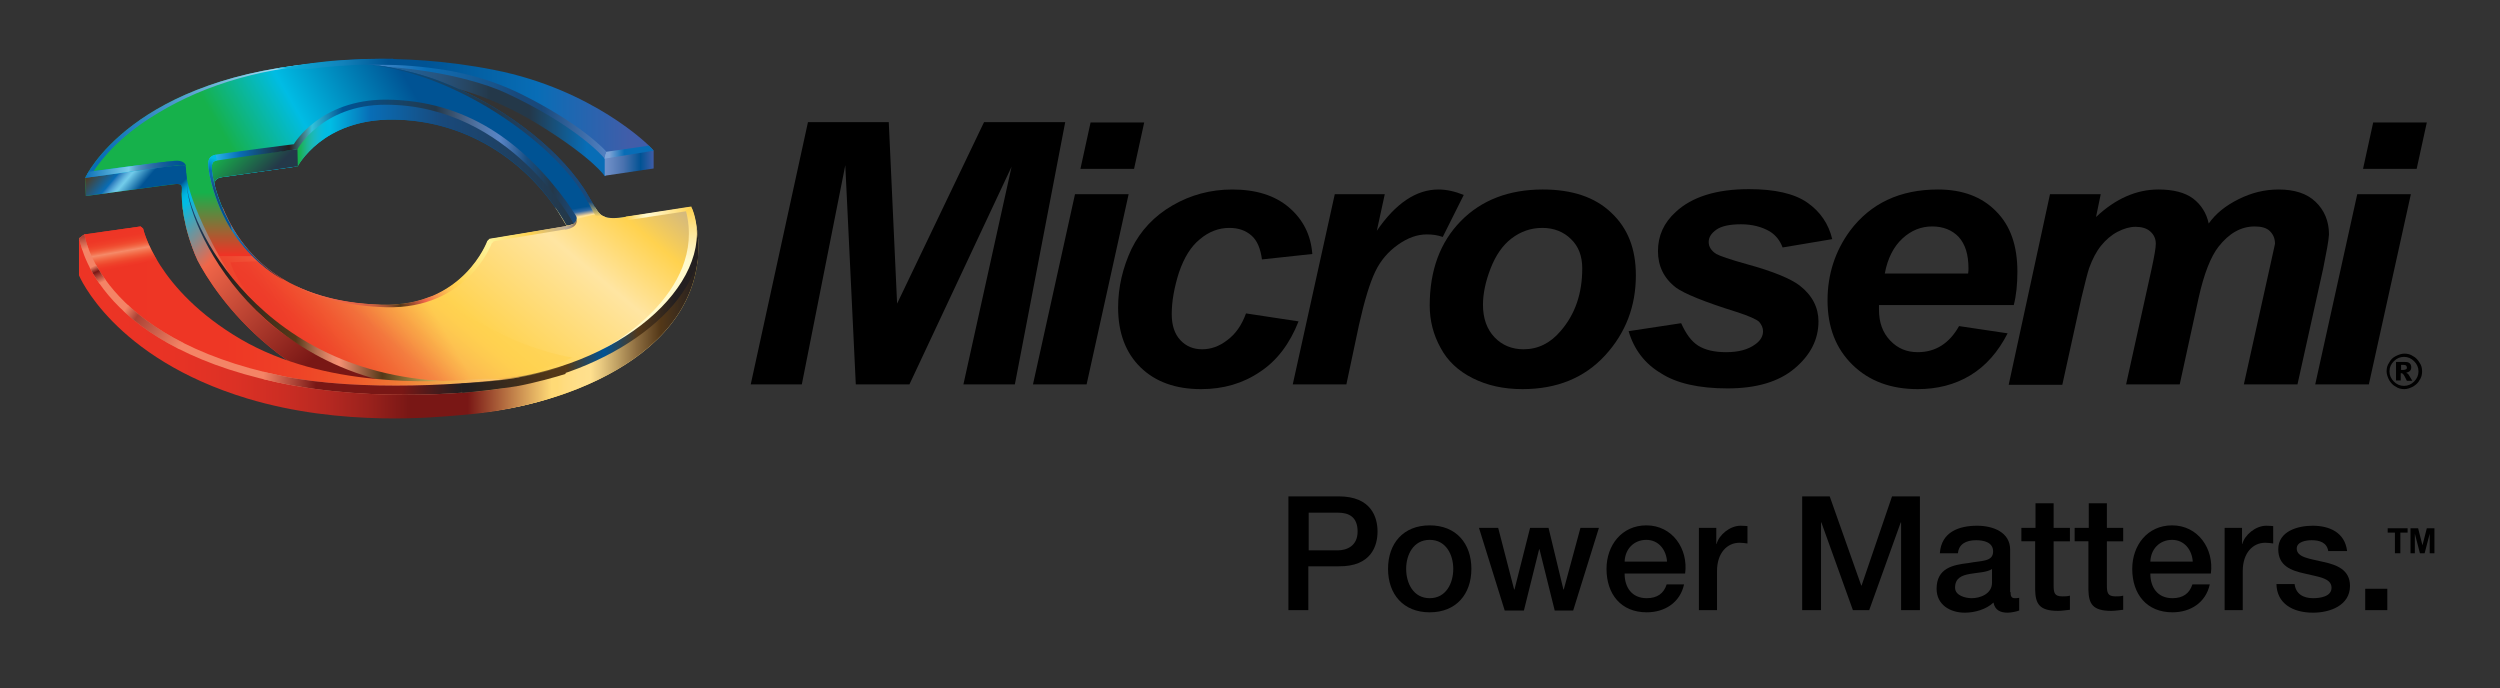 <?xml version="1.0" encoding="UTF-8"?><svg xmlns:dc="http://purl.org/dc/elements/1.1/" xmlns:cc="http://creativecommons.org/ns#" xmlns:rdf="http://www.w3.org/1999/02/22-rdf-syntax-ns#" xmlns:svg="http://www.w3.org/2000/svg" xmlns="http://www.w3.org/2000/svg" xmlns:xlink="http://www.w3.org/1999/xlink" height="190" width="690" xml:space="preserve" viewBox="0 0 690 190" y="0px" x="0px" id="Layer_5" version="1.1"><rect x="0" y="0" width="690" height="190" fill="#333333" stroke="none"/><defs id="defs909"/><style id="style3" type="text/css">
	.st0{fill:url(#SVGID_1_);}
	.st1{fill:url(#SVGID_2_);}
	.st2{fill:url(#SVGID_3_);}
	.st3{fill:url(#SVGID_4_);}
	.st4{fill:url(#SVGID_5_);}
	.st5{clip-path:url(#SVGID_7_);}
	.st6{clip-path:url(#SVGID_7_);fill:url(#SVGID_10_);}
	.st7{clip-path:url(#SVGID_7_);fill:url(#SVGID_11_);}
	.st8{clip-path:url(#SVGID_7_);fill:url(#SVGID_12_);}
	.st9{clip-path:url(#SVGID_7_);fill:url(#SVGID_13_);}
	.st10{clip-path:url(#SVGID_7_);fill:url(#SVGID_14_);}
	.st11{clip-path:url(#SVGID_7_);fill:none;}
	.st12{clip-path:url(#SVGID_7_);fill:url(#SVGID_15_);}
	.st13{clip-path:url(#SVGID_17_);fill:url(#SVGID_18_);}
	.st14{clip-path:url(#SVGID_17_);fill:url(#SVGID_19_);}
	.st15{clip-path:url(#SVGID_17_);fill:#00BCE4;stroke:#00BCE4;stroke-width:3.178;}
	.st16{clip-path:url(#SVGID_7_);fill:url(#SVGID_20_);}
	.st17{clip-path:url(#SVGID_7_);fill:url(#SVGID_21_);}
	.st18{opacity:0.53;clip-path:url(#SVGID_7_);fill:url(#SVGID_22_);}
	.st19{opacity:0.53;clip-path:url(#SVGID_7_);fill:url(#SVGID_23_);}
	.st20{clip-path:url(#SVGID_7_);fill:none;stroke:#231F20;stroke-width:7.944300e-02;}
	.st21{clip-path:url(#SVGID_7_);fill:#FFFFFF;}
	.st22{clip-path:url(#SVGID_7_);fill:url(#SVGID_24_);}
	.st23{fill:url(#SVGID_25_);}
	.st24{fill:url(#SVGID_26_);}
	.st25{fill:url(#SVGID_27_);}
	.st26{fill:url(#SVGID_28_);}
	.st27{fill:url(#SVGID_29_);}
	.st28{fill:url(#SVGID_30_);}
	.st29{clip-path:url(#SVGID_33_);fill:url(#SVGID_34_);}
	.st30{clip-path:url(#SVGID_33_);fill:url(#SVGID_35_);}
	.st31{fill:none;}
	.st32{clip-path:url(#SVGID_38_);fill:url(#SVGID_39_);}
	.st33{fill:url(#SVGID_40_);}
	.st34{clip-path:url(#SVGID_42_);fill:url(#SVGID_43_);}
	.st35{clip-path:url(#SVGID_45_);fill:url(#SVGID_46_);}
	.st36{clip-path:url(#SVGID_45_);fill:url(#SVGID_47_);}
	.st37{clip-path:url(#SVGID_45_);fill:none;stroke:#231F20;stroke-width:7.944300e-02;}
	.st38{opacity:0.6;clip-path:url(#SVGID_49_);fill:url(#SVGID_50_);}
	.st39{clip-path:url(#SVGID_49_);fill:url(#SVGID_51_);}
	.st40{opacity:0.6;clip-path:url(#SVGID_49_);fill:url(#SVGID_52_);}
	.st41{clip-path:url(#SVGID_49_);fill:url(#SVGID_53_);}
	.st42{fill:url(#SVGID_54_);}
</style><g transform="translate(-60.5,-246)" id="g5"><path id="path7" d="m 311.5,352.1 -14.8,0 -2.9,-60.5 -12,60.5 -14.1,0 15.8,-72.4 22.3,0 2.3,50.1 24,-50.1 22.4,0 -13.9,72.4 -14.2,0 13.3,-60.1 -28.2,60.1 z"/><path id="path9" d="m 357.2,299.6 14.8,0 -11.6,52.5 -14.8,0 11.6,-52.5 z m 4.3,-19.8 14.8,0 -2.8,12.8 -14.8,0 2.8,-12.8 z"/><path id="path11" d="m 404.4,332.5 14.5,2.2 c -2.4,6.1 -5.9,10.8 -10.6,13.9 -4.7,3.2 -10.1,4.8 -16.3,4.8 -7,0 -12.6,-2 -16.7,-6 -4.1,-4 -6.2,-9.5 -6.2,-16.5 0,-5.7 1.3,-11.1 3.7,-16.2 2.5,-5.1 6.3,-9.1 11.3,-12 5,-2.9 10.5,-4.4 16.5,-4.4 6.5,0 11.7,1.6 15.6,4.9 3.9,3.3 6.1,7.6 6.5,12.9 l -13.9,1.5 c -0.4,-3 -1.3,-5.2 -2.9,-6.6 -1.6,-1.4 -3.6,-2.1 -6.1,-2.1 -2.9,0 -5.6,1 -8.1,3.1 -2.5,2 -4.4,5.1 -5.8,9.2 -1.3,4.1 -2,7.9 -2,11.5 0,3.1 0.8,5.5 2.4,7.2 1.6,1.7 3.6,2.5 6,2.5 2.4,0 4.7,-0.8 6.9,-2.5 2.3,-1.7 4,-4.1 5.2,-7.4 z"/><path id="path13" d="m 428.9,299.6 13.8,0 -2.2,10.1 c 5.2,-7.6 10.9,-11.4 17,-11.4 2.2,0 4.5,0.5 7,1.5 l -5.8,11.6 c -1.4,-0.5 -2.8,-0.7 -4.4,-0.7 -2.6,0 -5.2,0.9 -7.9,2.8 -2.7,1.9 -4.8,4.3 -6.3,7.4 -1.5,3.1 -3,8 -4.5,14.7 l -3.5,16.5 -14.8,0 11.6,-52.5 z"/><path id="path15" d="m 455.1,330.3 c 0,-9.7 2.9,-17.5 8.6,-23.3 5.7,-5.8 13.3,-8.7 22.6,-8.7 8.1,0 14.4,2.1 18.9,6.4 4.6,4.3 6.8,10 6.8,17.3 0,8.5 -2.8,15.9 -8.5,22.1 -5.7,6.2 -13.3,9.3 -22.8,9.3 -5.2,0 -9.7,-1 -13.7,-3 -4,-2 -7,-4.8 -8.9,-8.4 -2,-3.6 -3,-7.5 -3,-11.7 z m 42.1,-10.2 c 0,-3.4 -1,-6.1 -3.1,-8.1 -2,-2 -4.7,-3.1 -7.9,-3.1 -3.2,0 -6,1 -8.5,2.9 -2.5,1.9 -4.4,4.7 -5.8,8.3 -1.4,3.6 -2.1,7 -2.1,10 0,3.8 1.1,6.8 3.2,9 2.1,2.2 4.8,3.3 8,3.3 4,0 7.4,-1.7 10.2,-5 4.1,-4.7 6,-10.5 6,-17.3 z"/><path id="path17" d="m 510,337.4 14.5,-2.2 c 1.3,2.9 2.8,5 4.7,6.2 1.9,1.2 4.5,1.8 7.7,1.8 3.4,0 6.1,-0.7 8.1,-2.2 1.4,-1 2.1,-2.2 2.1,-3.6 0,-0.9 -0.4,-1.8 -1.1,-2.6 -0.8,-0.7 -2.8,-1.6 -6.2,-2.7 -9,-2.8 -14.5,-5.1 -16.7,-6.7 -3.4,-2.6 -5,-6 -5,-10.1 0,-4.2 1.6,-7.8 4.9,-10.8 4.5,-4.2 11.3,-6.3 20.2,-6.3 7.1,0 12.5,1.2 16.1,3.7 3.6,2.5 5.9,5.9 6.9,10.1 l -13.7,2.3 c -0.7,-1.9 -1.9,-3.4 -3.5,-4.4 -2.2,-1.3 -4.9,-2 -8,-2 -3.1,0 -5.4,0.5 -6.8,1.5 -1.4,1 -2.1,2.1 -2.1,3.4 0,1.3 0.7,2.4 2.1,3.3 0.9,0.5 3.7,1.5 8.4,2.8 7.3,2 12.1,4 14.6,5.9 3.5,2.7 5.2,6.1 5.2,9.9 0,5 -2.2,9.3 -6.6,13 -4.4,3.7 -10.6,5.5 -18.5,5.5 -7.9,0 -14.1,-1.4 -18.4,-4.2 -4.4,-2.6 -7.4,-6.5 -8.9,-11.6 z"/><path id="path19" d="m 616.3,330.2 -37.2,0 c 0,0.6 0,1 0,1.3 0,3.5 1,6.3 3.1,8.5 2.1,2.2 4.6,3.2 7.6,3.2 4.9,0 8.7,-2.4 11.4,-7.2 l 13.4,2 c -2.6,5.1 -6,9 -10.3,11.6 -4.3,2.6 -9.2,3.8 -14.5,3.8 -7.4,0 -13.4,-2.2 -18,-6.7 -4.6,-4.5 -6.9,-10.4 -6.9,-17.8 0,-7.2 2.1,-13.6 6.2,-19.2 5.7,-7.6 13.8,-11.4 24.3,-11.4 6.7,0 12.1,2 16,6 4,4 5.9,9.5 5.9,16.7 0,3.4 -0.3,6.5 -1,9.2 z m -12.6,-8.7 c 0.1,-0.6 0.1,-1.1 0.1,-1.4 0,-3.9 -0.9,-6.7 -2.7,-8.7 -1.8,-1.9 -4.3,-2.9 -7.3,-2.9 -3.1,0 -5.8,1.1 -8.2,3.3 -2.4,2.2 -4.1,5.4 -4.9,9.7 l 23,0 z"/><path id="path21" d="m 626.3,299.6 14,0 -1.3,6.3 c 5.4,-5.1 11.2,-7.6 17.2,-7.6 4.1,0 7.3,0.8 9.6,2.5 2.2,1.7 3.7,4 4.3,6.9 1.9,-2.7 4.6,-4.9 8.2,-6.7 3.6,-1.8 7.2,-2.7 11.1,-2.7 4.4,0 7.8,1.1 10.2,3.4 2.4,2.3 3.7,5.3 3.7,9 -0.1,1.8 -0.7,4.9 -1.6,9.4 l -7.1,32 -14.8,0 7.1,-32 c 0.9,-4 1.4,-6.3 1.5,-6.8 0,-1.5 -0.5,-2.6 -1.4,-3.5 -0.9,-0.9 -2.3,-1.3 -4.2,-1.3 -3.8,0 -7.1,1.9 -10,5.6 -2.1,2.7 -4,7.4 -5.5,14.2 l -5.2,23.8 -14.8,0 7,-31.7 c 0.8,-3.7 1.2,-6 1.2,-7.1 0,-1.4 -0.5,-2.5 -1.5,-3.4 -1,-0.9 -2.4,-1.3 -4.1,-1.3 -1.6,0 -3.3,0.5 -5,1.4 -1.7,0.9 -3.2,2.2 -4.5,3.8 -1.3,1.6 -2.4,3.7 -3.3,6.2 -0.4,1.2 -1.1,3.9 -2.1,8.1 l -5.3,24.1 -14.8,0 11.4,-52.6 z"/><path id="path23" d="m 711.1,299.6 14.8,0 -11.6,52.5 -14.8,0 11.6,-52.5 z m 4.4,-19.8 14.8,0 -2.8,12.8 -14.8,0 2.8,-12.8 z"/><g id="g25"><path id="path27" d="m 729,348.5 c 0,0.9 -0.2,1.7 -0.7,2.4 -0.4,0.8 -1,1.3 -1.8,1.8 -0.8,0.4 -1.6,0.7 -2.4,0.7 -0.9,0 -1.7,-0.2 -2.4,-0.7 -0.8,-0.4 -1.3,-1 -1.8,-1.8 -0.4,-0.8 -0.7,-1.6 -0.7,-2.4 0,-0.9 0.2,-1.7 0.7,-2.4 0.4,-0.8 1,-1.4 1.8,-1.8 0.8,-0.4 1.6,-0.7 2.4,-0.7 0.9,0 1.7,0.2 2.4,0.7 0.8,0.4 1.3,1 1.8,1.8 0.5,0.7 0.7,1.5 0.7,2.4 z m -1,0 c 0,-1.1 -0.4,-2 -1.2,-2.8 -0.8,-0.8 -1.7,-1.2 -2.8,-1.2 -1.1,0 -2,0.4 -2.8,1.2 -0.8,0.8 -1.2,1.7 -1.2,2.8 0,1.1 0.4,2 1.2,2.8 0.8,0.8 1.7,1.2 2.8,1.2 1.1,0 2,-0.4 2.8,-1.2 0.8,-0.8 1.2,-1.7 1.2,-2.8 z m -6.1,-2.6 2.3,0 c 0.7,0 1.1,0.1 1.4,0.4 0.3,0.3 0.4,0.6 0.4,1.1 0,0.4 -0.1,0.7 -0.3,0.9 -0.2,0.3 -0.6,0.4 -1.1,0.6 0.2,0.1 0.3,0.2 0.4,0.2 0.1,0.1 0.3,0.3 0.4,0.5 0,0 0.3,0.5 0.9,1.5 l -1.5,0 c -0.5,-1 -0.8,-1.6 -1,-1.8 -0.2,-0.2 -0.3,-0.3 -0.5,-0.3 0,0 -0.1,0 -0.2,0 l 0,2 -1.3,0 0,-5.1 z m 1.3,2.2 0.6,0 c 0.4,0 0.6,-0.1 0.8,-0.2 0.2,-0.1 0.2,-0.3 0.2,-0.5 0,-0.2 -0.1,-0.3 -0.2,-0.5 -0.1,-0.1 -0.4,-0.2 -0.8,-0.2 l -0.6,0 0,1.4 z"/></g></g><g transform="translate(-60.5,-246)" id="g29"><g id="g31"><linearGradient y2="278.753" x2="227.578" y1="278.753" x1="149.513" gradientUnits="userSpaceOnUse" id="SVGID_1_"><stop id="stop34" style="stop-color:#086DB6" offset="0"/><stop id="stop36" style="stop-color:#0F6AB0" offset="0.114"/><stop id="stop38" style="stop-color:#1965A4" offset="0.219"/><stop id="stop40" style="stop-color:#225E92" offset="0.321"/><stop id="stop42" style="stop-color:#27537C" offset="0.42"/><stop id="stop44" style="stop-color:#274560" offset="0.518"/><stop id="stop46" style="stop-color:#243849" offset="0.595"/><stop id="stop48" style="stop-color:#243849" offset="0.73"/><stop id="stop50" style="stop-color:#086DB6" offset="0.933"/></linearGradient><path style="fill:url(#SVGID_1_)" id="path52" d="m 198.1,266.4 c -27.2,-6.1 -44.4,-2.3 -44.4,-2.3 l 0,4.6 c 0,0 25.9,-6.6 55.5,11.7 15.2,9.4 18.2,14.2 18.2,14.2 l 0.3,0 0,-16.8 c -7.1,-4 -16.9,-8.5 -29.6,-11.4 z" class="st0"/></g><linearGradient y2="275.834" x2="240.949" y1="275.834" x1="142.085" gradientUnits="userSpaceOnUse" id="SVGID_2_"><stop id="stop55" style="stop-color:#005394" offset="0.362"/><stop id="stop57" style="stop-color:#0462A6" offset="0.53"/><stop id="stop59" style="stop-color:#086DB6" offset="0.674"/><stop id="stop61" style="stop-color:#415DA9" offset="0.933"/></linearGradient><path style="fill:url(#SVGID_2_)" id="path63" d="m 227.3,289.5 13.5,-2 0.2,0.2 -1.3,-1.4 c 0,0 -15.4,-15.6 -42.8,-21 -13.6,-2.7 -25.6,-3.2 -35,-3 -10,0.3 -17,1.4 -19.8,1.9 3.9,-0.2 15.8,0.3 15.8,0.3 0,0 27.6,-3.6 53.1,12 15.2,9.3 16.3,13 16.3,13 z" class="st1"/><g id="g65"><linearGradient y2="290.632" x2="242.018" y1="290.632" x1="227.4" gradientUnits="userSpaceOnUse" id="SVGID_3_"><stop id="stop68" style="stop-color:#6F91CB" offset="0"/><stop id="stop70" style="stop-color:#6688C1" offset="0.123"/><stop id="stop72" style="stop-color:#4A72AF" offset="0.35"/><stop id="stop74" style="stop-color:#085596" offset="0.653"/><stop id="stop76" style="stop-color:#005394" offset="0.674"/><stop id="stop78" style="stop-color:#415DA9" offset="0.933"/></linearGradient><polygon style="fill:url(#SVGID_3_)" id="polygon80" points="240.9,287.6 240.1,286.7 227.4,288.6 227.4,294.5 240.9,292.5 " class="st2"/></g><g id="g82"><g id="g84"><linearGradient y2="276.767" x2="228.301" y1="276.767" x1="149.864" gradientUnits="userSpaceOnUse" id="SVGID_4_"><stop id="stop87" style="stop-color:#5E91CC" offset="8.988800e-02"/><stop id="stop89" style="stop-color:#086DB6" offset="0.365"/><stop id="stop91" style="stop-color:#1265A7" offset="0.449"/><stop id="stop93" style="stop-color:#18538A" offset="0.602"/><stop id="stop95" style="stop-color:#19497B" offset="0.68"/><stop id="stop97" style="stop-color:#19497B" offset="0.767"/><stop id="stop99" style="stop-color:#5281C2" offset="0.994"/></linearGradient><path style="fill:url(#SVGID_4_)" id="path101" d="m 203.8,271.7 c -7.2,-3.5 -15.1,-5.7 -22.6,-6.7 -6.2,-0.9 -12.1,-1.2 -17.1,-1.2 -8.4,0.1 -11.3,0.8 -11.3,0.8 0,0 9.9,-1.5 26.9,1.3 6.6,1.1 14.6,3.1 20.3,5.7 19.8,9.2 27.1,17.8 27.3,18.1 l 0.5,-1.9 c -0.3,-0.4 -7.1,-7.8 -24,-16.1 z" class="st3"/></g><g id="g103"><linearGradient y2="287.979" x2="242.458" y1="287.979" x1="227.311" gradientUnits="userSpaceOnUse" id="SVGID_5_"><stop id="stop106" style="stop-color:#7DA3D6" offset="8.988800e-02"/><stop id="stop108" style="stop-color:#086DB6" offset="0.365"/><stop id="stop110" style="stop-color:#086DB6" offset="0.994"/></linearGradient><path style="fill:url(#SVGID_5_)" id="path112" d="m 240.9,287.6 -1.3,-1.4 -11.8,1.7 c 0,0 0,0 0,0 l -0.5,1.9 c 0,0 0,0 0,0 l 13.6,-2.2 z" class="st4"/></g></g><g id="g114"><g id="g116"><defs id="defs118"><path d="m 253,318.3 c -3.7,30.4 -47,42.5 -68,41.8 -45,-1.5 -65.5,-33.6 -70,-42.3 -4,-9 -4.5,-16.3 -4.3,-19.6 0,-0.6 0.2,-1.6 -1.8,-1.4 -2,0.2 -24.7,3.3 -24.7,3.3 l -0.2,-5 c 0,0 12.8,-28.4 67.6,-31.9 1.6,-0.1 3.4,0.2 5.1,0.3 3.7,0.1 7.4,0.3 11.4,1.1 4.6,0.9 9.4,2.1 13.8,3.8 16.9,6.4 31.9,17.9 39.6,29.4 1,1.4 2.1,3.7 3.3,5.5 1.1,1.7 1.9,3.3 6.6,2.8 4.7,-0.6 19.9,-3 19.9,-3 0,0 2.8,6.6 1.7,15.2 z m -37.3,-11.9 c -0.1,-0.2 -0.3,-0.4 -0.4,-0.7 -0.3,-0.4 -0.5,-0.8 -0.8,-1.3 -0.3,-0.4 -0.5,-0.8 -0.8,-1.2 -10,-14.3 -26,-24 -44.6,-24.2 -19.7,-0.2 -26.4,12.9 -26.4,12.9 0,0 -19,2.7 -21,3 -2,0.3 -2.1,1.4 -1.7,2.7 0.6,2 1.3,3.9 2.1,5.8 0.2,0.4 0.3,0.7 0.5,1.1 0.1,0.2 0.2,0.5 0.3,0.7 0.1,0.2 0.2,0.4 0.3,0.7 0.1,0.2 0.1,0.3 0.2,0.5 l 0,0 c 8,15.8 23,23.2 42.4,23.7 22.6,0.6 29.2,-17.6 29.2,-17.6 l 0.6,-0.6 21.2,-3.6 c 0,0.1 -0.5,-0.8 -1.1,-1.9 z" id="SVGID_6_"/></defs><clipPath id="SVGID_7_"><use height="100%" width="100%" y="0" x="0" id="use122" style="overflow:visible" xlink:href="#SVGID_6_"/></clipPath><g clip-path="url(#SVGID_7_)" id="g124" class="st5"><defs id="defs126"><rect height="109.8" width="207.3" y="258.8" x="62.1" id="SVGID_8_"/></defs><clipPath id="SVGID_9_"><use height="100%" width="100%" y="0" x="0" id="use130" style="overflow:visible" xlink:href="#SVGID_8_"/></clipPath></g><linearGradient y2="232.826" x2="230.435" y1="317.525" x1="83.733" gradientUnits="userSpaceOnUse" id="SVGID_10_"><stop id="stop133" style="stop-color:#16B14B" offset="0.298"/><stop id="stop135" style="stop-color:#00BCE4" offset="0.421"/><stop id="stop137" style="stop-color:#005394" offset="0.601"/><stop id="stop139" style="stop-color:#005394" offset="1"/></linearGradient><path style="fill:url(#SVGID_10_)" clip-path="url(#SVGID_7_)" id="path141" d="m 236.8,243.9 -159.5,0 0,62.5 46,0 c -1.3,-2.7 -2.5,-5.5 -3.4,-8.7 -0.4,-1.4 -0.2,-2.4 1.7,-2.7 2,-0.3 21,-3 21,-3 0,0 6.7,-13 26.4,-12.9 19.7,0.2 36.4,10.9 46.2,26.6 0.1,0.2 0.3,0.4 0.4,0.7 l 21.1,0 0,-62.5 z" class="st6"/><linearGradient y2="280.09" x2="231.165" y1="391.651" x1="137.554" gradientUnits="userSpaceOnUse" id="SVGID_11_"><stop id="stop144" style="stop-color:#EE3425" offset="5.618000e-03"/><stop id="stop146" style="stop-color:#EE3626" offset="0.204"/><stop id="stop148" style="stop-color:#EF3D29" offset="0.276"/><stop id="stop150" style="stop-color:#EF472F" offset="0.327"/><stop id="stop152" style="stop-color:#F0553A" offset="0.368"/><stop id="stop154" style="stop-color:#F06549" offset="0.403"/><stop id="stop156" style="stop-color:#F06649" offset="0.405"/><stop id="stop158" style="stop-color:#F58D4E" offset="0.438"/><stop id="stop160" style="stop-color:#F9AA50" offset="0.469"/><stop id="stop162" style="stop-color:#FCC151" offset="0.498"/><stop id="stop164" style="stop-color:#FFCE51" offset="0.522"/><stop id="stop166" style="stop-color:#FFD351" offset="0.539"/><stop id="stop168" style="stop-color:#FFE5A2" offset="0.753"/><stop id="stop170" style="stop-color:#FFD24F" offset="0.871"/><stop id="stop172" style="stop-color:#BAAA99" offset="1"/></linearGradient><path style="fill:url(#SVGID_11_)" clip-path="url(#SVGID_7_)" id="path174" d="m 213.7,303.3 c 0.6,0.8 1.1,1.6 1.6,2.5 0.8,1.3 1.6,2.6 1.6,2.6 l -21.2,3.6 -0.6,0.6 c 0,0 -6.6,18.3 -29.2,17.6 -20.6,-0.6 -36.4,-8.9 -43.9,-26.9 l -12,0 0,65.1 148.9,0 0,-65.1 -45.2,0 z" class="st7"/><linearGradient y2="316.646" x2="119.937" y1="299.168" x1="119.937" gradientUnits="userSpaceOnUse" id="SVGID_12_"><stop id="stop177" style="stop-color:#16B14B" offset="0"/><stop id="stop179" style="stop-color:#EE3425" offset="0.978"/></linearGradient><path style="fill:url(#SVGID_12_)" clip-path="url(#SVGID_7_)" id="path181" d="m 109.3,299.2 0,17.5 21.2,0 c -4.4,-4.6 -7.9,-10.4 -10.2,-17.5 l -11,0 z" class="st8"/><linearGradient y2="303.589" x2="106.666" y1="288.365" x1="88.524" gradientUnits="userSpaceOnUse" id="SVGID_13_"><stop id="stop184" style="stop-color:#543818" offset="2.809000e-02"/><stop id="stop186" style="stop-color:#086DB6" offset="0.298"/><stop id="stop188" style="stop-color:#2D7FC0" offset="0.319"/><stop id="stop190" style="stop-color:#4B9DD1" offset="0.352"/><stop id="stop192" style="stop-color:#60B5DF" offset="0.381"/><stop id="stop194" style="stop-color:#6EC5E7" offset="0.405"/><stop id="stop196" style="stop-color:#72CCEA" offset="0.421"/><stop id="stop198" style="stop-color:#005394" offset="0.601"/><stop id="stop200" style="stop-color:#005394" offset="0.955"/><stop id="stop202" style="stop-color:#16B14B" offset="0.994"/></linearGradient><polyline style="fill:url(#SVGID_13_)" clip-path="url(#SVGID_7_)" id="polyline204" points="83.8,294.9 111.5,291.3 111.8,292 112.1,297.2 84.1,301 83.1,294.8    " class="st9"/><linearGradient y2="282.532" x2="225.018" y1="282.532" x1="83.767" gradientUnits="userSpaceOnUse" id="SVGID_14_"><stop id="stop207" style="stop-color:#086DB6" offset="3.370800e-02"/><stop id="stop209" style="stop-color:#BEE5F4" offset="0.421"/><stop id="stop211" style="stop-color:#005394" offset="0.551"/><stop id="stop213" style="stop-color:#243849" offset="0.792"/><stop id="stop215" style="stop-color:#19497B" offset="0.933"/></linearGradient><path style="fill:url(#SVGID_14_)" clip-path="url(#SVGID_7_)" id="path217" d="m 224,300 c -0.6,-1 -1.2,-2 -1.7,-2.8 -9.5,-14.2 -30.2,-28.6 -52.2,-33.4 -4.5,-1.2 -16.7,-1.7 -18.5,-1.5 -20.6,1.3 -37.8,6.2 -50.9,14.7 -10.5,6.8 -15.3,13.8 -16.9,16.6 l 1.7,1 c 1.5,-2.6 6.1,-9.4 16.2,-15.9 12.8,-8.3 28.8,-13.8 49.1,-15.1 3,-0.2 6.5,-0.3 9.8,0 10.2,1.1 19.8,4.1 30,9.5 12.3,6.5 24.2,16.3 30.2,25.4 0.5,0.7 1,1.7 1.6,2.7 l 1.1,1.9 1.6,-1 -1.1,-2.1 z" class="st10"/><path style="fill:none" clip-path="url(#SVGID_7_)" id="path219" d="m 84,295.1 c 0,0 12.8,-28.5 67.6,-31.9 27.4,-1.7 57.8,16.4 69.9,34.5 1,1.4 2.1,3.7 3.3,5.5 1.1,1.7 1.9,3.3 6.6,2.8 4.7,-0.6 19.9,-3 19.9,-3 0,0 2.8,6.7 1.7,15.3 -3.7,30.4 -47,42.5 -68,41.8 -45,-1.5 -65.5,-33.6 -70,-42.3 -4,-9 -4.5,-16.3 -4.3,-19.6 0,-0.6 0.2,-1.6 -1.8,-1.4 -2,0.2 -24.7,3.3 -24.7,3.3 l -0.2,-5 z" class="st11"/><linearGradient y2="306.129" x2="221.281" y1="301.135" x1="220.4" gradientUnits="userSpaceOnUse" id="SVGID_15_"><stop id="stop222" style="stop-color:#005394" offset="0.427"/><stop id="stop224" style="stop-color:#3069A5" offset="0.64"/><stop id="stop226" style="stop-color:#BFB49F" offset="0.821"/><stop id="stop228" style="stop-color:#FFE295" offset="0.904"/></linearGradient><polygon style="fill:url(#SVGID_15_)" clip-path="url(#SVGID_7_)" id="polygon230" points="223.6,301.8 216.2,301.9 218.9,306.6 225.4,305 " class="st12"/><g clip-path="url(#SVGID_7_)" id="g232" class="st5"><defs id="defs234"><path d="m 216.9,308.4 c 0,0 -0.9,-1.4 -1.7,-2.7 -9.8,-15.7 -26.5,-26.5 -46.2,-26.6 -19.7,-0.2 -26.4,12.9 -26.4,12.9 -18.9,2.7 -17,2.4 -21,3 -1.9,0.3 -2.1,1.3 -1.8,2.6 l -1.1,-5 c -0.4,-1.3 0.5,-2.5 2.5,-2.9 2,-0.3 21,-3 21,-3 0,0 6.8,-12.6 26.5,-12.4 19.7,0.2 36,11.3 46.2,26.1 0.8,1.2 4.1,7.3 4.1,7.3 l -2.1,0.7 z" id="SVGID_16_"/></defs><clipPath id="SVGID_17_"><use height="100%" width="100%" y="0" x="0" id="use238" style="overflow:visible" xlink:href="#SVGID_16_"/></clipPath><linearGradient y2="291.068" x2="227.493" y1="291.068" x1="142.107" gradientUnits="userSpaceOnUse" id="SVGID_18_"><stop id="stop241" style="stop-color:#16B14B" offset="1.123600e-02"/><stop id="stop243" style="stop-color:#1DB36D" offset="2.306095e-02"/><stop id="stop245" style="stop-color:#1DB58E" offset="3.497089e-02"/><stop id="stop247" style="stop-color:#1DB7A8" offset="4.722469e-02"/><stop id="stop249" style="stop-color:#19B9BE" offset="5.960910e-02"/><stop id="stop251" style="stop-color:#12BACF" offset="7.216204e-02"/><stop id="stop253" style="stop-color:#07BCDB" offset="8.496256e-02"/><stop id="stop255" style="stop-color:#00BCE2" offset="9.815681e-02"/><stop id="stop257" style="stop-color:#00BCE4" offset="0.112"/><stop id="stop259" style="stop-color:#086DB6" offset="0.242"/><stop id="stop261" style="stop-color:#19497B" offset="0.477"/><stop id="stop263" style="stop-color:#243849" offset="0.888"/></linearGradient><path style="fill:url(#SVGID_18_)" clip-path="url(#SVGID_17_)" id="path265" d="m 227.5,273.7 -85.2,0 -0.2,18.3 c 0.4,-0.1 0.6,-0.1 0.6,-0.1 0,0 6.7,-13 26.4,-12.9 19.7,0.2 36.4,10.9 46.2,26.6 0.8,1.2 1.5,2.6 1.6,2.6 l 10.2,0 0.4,-34.5 z" class="st13"/><linearGradient y2="294.726" x2="142.595" y1="294.726" x1="119.783" gradientUnits="userSpaceOnUse" id="SVGID_19_"><stop id="stop268" style="stop-color:#16B14B" offset="0.169"/><stop id="stop270" style="stop-color:#75C69D" offset="0.59"/><stop id="stop272" style="stop-color:#00BCE4" offset="0.876"/></linearGradient><path style="fill:url(#SVGID_19_)" clip-path="url(#SVGID_17_)" id="path274" d="m 142.6,292 c -1.3,0.2 -19,2.7 -20.9,3 -1.8,0.3 -2.1,1.2 -1.8,2.4 l 22.7,0 0,-5.4 z" class="st14"/><line style="fill:#00bce4;stroke:#00bce4;stroke-width:3.178" clip-path="url(#SVGID_17_)" id="line276" y2="296.8" x2="119.2" y1="293.3" x1="142.3" class="st15"/><line style="fill:#00bce4;stroke:#00bce4;stroke-width:3.178" clip-path="url(#SVGID_17_)" id="line278" y2="296.5" x2="119.2" y1="293" x1="142.3" class="st15"/></g><path style="fill:none" clip-path="url(#SVGID_7_)" id="path280" d="m 119.9,297.6 c -0.4,-1.3 -0.2,-2.3 1.8,-2.6 2,-0.3 21,-3 21,-3 0,0 6.7,-13 26.4,-12.9 19.7,0.2 36.4,10.9 46.2,26.6 0.8,1.3 1.5,2.6 1.5,2.6" class="st11"/><linearGradient y2="365.136" x2="172.199" y1="299.278" x1="106.341" gradientUnits="userSpaceOnUse" id="SVGID_20_"><stop id="stop283" style="stop-color:#005394" offset="1.123600e-02"/><stop id="stop285" style="stop-color:#0064A1" offset="1.493880e-02"/><stop id="stop287" style="stop-color:#0079B0" offset="1.987879e-02"/><stop id="stop289" style="stop-color:#008CBF" offset="2.514390e-02"/><stop id="stop291" style="stop-color:#009DCC" offset="3.070622e-02"/><stop id="stop293" style="stop-color:#00AAD7" offset="3.666458e-02"/><stop id="stop295" style="stop-color:#00B4DE" offset="4.320763e-02"/><stop id="stop297" style="stop-color:#00BAE3" offset="5.078382e-02"/><stop id="stop299" style="stop-color:#00BCE4" offset="6.179800e-02"/><stop id="stop301" style="stop-color:#F06649" offset="0.236"/><stop id="stop303" style="stop-color:#791715" offset="0.657"/></linearGradient><path style="fill:url(#SVGID_20_)" clip-path="url(#SVGID_7_)" id="path305" d="m 126.2,325.4 c -14.3,-22.6 -14.3,-31.6 -14.3,-31.6 l -1.6,1.9 c 0,0 -1.7,25.4 16.8,41.8 28.3,24.9 50.5,22.2 50.5,22.2 l 0.2,-6.5 c 0,0 -37.3,-5.3 -51.6,-27.8 z" class="st16"/><linearGradient y2="306.138" x2="225.207" y1="299.845" x1="225.207" gradientUnits="userSpaceOnUse" id="SVGID_21_"><stop id="stop308" style="stop-color:#19497B" offset="3.370800e-02"/><stop id="stop310" style="stop-color:#19497B" offset="0.298"/><stop id="stop312" style="stop-color:#FFD664" offset="0.933"/></linearGradient><path style="fill:url(#SVGID_21_)" clip-path="url(#SVGID_7_)" id="path314" d="m 222.3,300.9 c 0.1,0.2 0.3,0.5 0.4,0.7 0.4,0.8 0.9,1.7 1.5,2.8 l 1.1,1.8 2.8,-0.2 -2.2,-2.6 c -0.6,-1 -1.2,-2 -1.7,-2.8 -0.2,-0.2 -0.3,-0.4 -0.5,-0.7" class="st17"/><linearGradient y2="314.36" x2="201.13" y1="348.967" x1="141.189" gradientUnits="userSpaceOnUse" id="SVGID_22_"><stop id="stop317" style="stop-color:#EE3425" offset="5.056200e-02"/><stop id="stop319" style="stop-color:#EF3C26" offset="0.111"/><stop id="stop321" style="stop-color:#F04F27" offset="0.194"/><stop id="stop323" style="stop-color:#F2692C" offset="0.291"/><stop id="stop325" style="stop-color:#F58834" offset="0.399"/><stop id="stop327" style="stop-color:#FAAC40" offset="0.513"/><stop id="stop329" style="stop-color:#FFD24F" offset="0.612"/></linearGradient><path style="opacity:0.53;fill:url(#SVGID_22_)" clip-path="url(#SVGID_7_)" id="path331" d="m 197.3,337.4 c -13.4,-7 -17.5,-9.6 -17.5,-9.6 0,0 -0.2,0.1 -0.6,0.1 -3.7,1.5 -8.1,2.4 -13.5,2.2 -2.4,-0.1 -4.6,-0.2 -6.9,-0.5 -1.8,-0.2 -3.6,-0.5 -5.4,-0.9 -8.4,-1.8 -15.7,-5.3 -21.4,-10.6 -3.9,0.1 -7.9,0.3 -7.9,0.3 0,0 4.3,17.7 35.5,28.8 31.2,11 58.9,-2.5 58.9,-2.5 0,0 -10.1,-1.5 -21.2,-7.3 z" class="st18"/><linearGradient y2="324.153" x2="177.128" y1="333.404" x1="161.105" gradientUnits="userSpaceOnUse" id="SVGID_23_"><stop id="stop334" style="stop-color:#F06649" offset="5.056200e-02"/><stop id="stop336" style="stop-color:#E96448" offset="0.107"/><stop id="stop338" style="stop-color:#DA6144" offset="0.153"/><stop id="stop340" style="stop-color:#C55C3E" offset="0.194"/><stop id="stop342" style="stop-color:#A95536" offset="0.234"/><stop id="stop344" style="stop-color:#874B2B" offset="0.271"/><stop id="stop346" style="stop-color:#623D1E" offset="0.307"/><stop id="stop348" style="stop-color:#543818" offset="0.32"/><stop id="stop350" style="stop-color:#654720" offset="0.344"/><stop id="stop352" style="stop-color:#916E30" offset="0.404"/><stop id="stop354" style="stop-color:#BB933D" offset="0.462"/><stop id="stop356" style="stop-color:#DCB347" offset="0.517"/><stop id="stop358" style="stop-color:#F3C84D" offset="0.569"/><stop id="stop360" style="stop-color:#FFD24F" offset="0.612"/></linearGradient><path style="opacity:0.53;fill:url(#SVGID_23_)" clip-path="url(#SVGID_7_)" id="path362" d="m 158.9,329.6 c 2.2,0.3 4.5,0.4 6.9,0.5 5.4,0.2 9.8,-0.8 13.5,-2.2 -2.3,0.6 -11.1,2.6 -20.4,1.7 z" class="st19"/><path id="path364" d="M 249.7,304.2" class="st20"/><path style="fill:#ffffff" clip-path="url(#SVGID_7_)" id="path366" d="m 121.7,295 c 2,-0.3 20.3,-2.9 21,-3 -19,2.7 -19,2.7 -21,3 z" class="st21"/><linearGradient y2="298.021" x2="136.901" y1="285.272" x1="124.152" gradientUnits="userSpaceOnUse" id="SVGID_24_"><stop id="stop369" style="stop-color:#16B14B" offset="0"/><stop id="stop371" style="stop-color:#243849" offset="0.764"/></linearGradient><path style="fill:url(#SVGID_24_)" clip-path="url(#SVGID_7_)" id="path373" d="m 142.6,287.2 c 0,0 -21,2.4 -22.9,2.7 -1.9,0.3 -0.2,7.2 -0.2,7.2 l 2.1,-1.8 21.1,-3.1 -0.1,-5 z" class="st22"/></g><g id="g375"><linearGradient y2="338.276" x2="253.166" y1="338.276" x1="185.047" gradientUnits="userSpaceOnUse" id="SVGID_25_"><stop id="stop378" style="stop-color:#FFDA76" offset="0.429"/><stop id="stop380" style="stop-color:#FFDC7F" offset="0.458"/><stop id="stop382" style="stop-color:#FFDF8A" offset="0.517"/><stop id="stop384" style="stop-color:#FFE08E" offset="0.564"/><stop id="stop386" style="stop-color:#EBCC82" offset="0.602"/><stop id="stop388" style="stop-color:#C3A466" offset="0.667"/><stop id="stop390" style="stop-color:#8D6D40" offset="0.751"/><stop id="stop392" style="stop-color:#543818" offset="0.847"/><stop id="stop394" style="stop-color:#231F20" offset="1"/></linearGradient><path style="fill:url(#SVGID_25_)" id="path396" d="m 252.9,316.6 c -1.3,2.4 -5,11 -12.8,19 -24,18.9 -54.7,16.9 -54.7,16.9 l -0.4,7.6 c 21,0.7 64.3,-11.4 68,-41.8 0,0 0.4,-2.6 -0.1,-1.7 z" class="st23"/><linearGradient y2="304.895" x2="251.4" y1="304.895" x1="233.236" gradientUnits="userSpaceOnUse" id="SVGID_26_"><stop id="stop399" style="stop-color:#FFD24F" offset="1.685400e-02"/><stop id="stop401" style="stop-color:#FFFACD" offset="0.303"/><stop id="stop403" style="stop-color:#FFF5C4" offset="0.396"/><stop id="stop405" style="stop-color:#FFEDAC" offset="0.553"/><stop id="stop407" style="stop-color:#FFE288" offset="0.756"/><stop id="stop409" style="stop-color:#FFD351" offset="0.995"/><stop id="stop411" style="stop-color:#FFD24F" offset="1"/></linearGradient><polyline style="fill:url(#SVGID_26_)" id="polyline413" points="251.3,303 249.3,303.3 233.2,305.8 233.5,306.8 249.9,304.3 251.4,303.3    " class="st24"/><linearGradient y2="303.295" x2="240.164" y1="342.147" x1="240.164" gradientUnits="userSpaceOnUse" id="SVGID_27_"><stop id="stop416" style="stop-color:#FFFACD" offset="0.629"/><stop id="stop418" style="stop-color:#FFF5C4" offset="0.678"/><stop id="stop420" style="stop-color:#FFEDAC" offset="0.762"/><stop id="stop422" style="stop-color:#FFE288" offset="0.87"/><stop id="stop424" style="stop-color:#FFD351" offset="0.997"/><stop id="stop426" style="stop-color:#FFD24F" offset="1"/></linearGradient><path style="fill:url(#SVGID_27_)" id="path428" d="m 251.4,303.3 c 0,0 7.2,14.1 -10.3,29.6 -9.5,8.4 -13.7,9.2 -13.7,9.2 0,0 28.4,-14.9 22.4,-38 0,0 1.6,-0.8 1.6,-0.8 z" class="st25"/><linearGradient y2="325.228" x2="253.281" y1="325.228" x1="112.039" gradientUnits="userSpaceOnUse" id="SVGID_28_"><stop id="stop431" style="stop-color:#19497B" offset="0"/><stop id="stop433" style="stop-color:#231F20" offset="6.179800e-02"/><stop id="stop435" style="stop-color:#543818" offset="0.213"/><stop id="stop437" style="stop-color:#5F3E1F" offset="0.218"/><stop id="stop439" style="stop-color:#8C5839" offset="0.236"/><stop id="stop441" style="stop-color:#B46E51" offset="0.254"/><stop id="stop443" style="stop-color:#D47F62" offset="0.271"/><stop id="stop445" style="stop-color:#E98B6E" offset="0.285"/><stop id="stop447" style="stop-color:#F59073" offset="0.298"/><stop id="stop449" style="stop-color:#543818" offset="0.382"/><stop id="stop451" style="stop-color:#FEE675" offset="0.534"/><stop id="stop453" style="stop-color:#543818" offset="0.742"/><stop id="stop455" style="stop-color:#005394" offset="0.815"/><stop id="stop457" style="stop-color:#543818" offset="0.882"/><stop id="stop459" style="stop-color:#231F20" offset="0.955"/></linearGradient><path style="fill:url(#SVGID_28_)" id="path461" d="m 253.2,312.4 c 0,-0.1 -0.1,-1.1 -0.1,-0.9 0,0 -0.1,-0.8 -0.1,-0.9 0,0 0,-0.1 0,-0.2 -0.1,-0.5 -0.2,-1.7 -0.2,-1.7 1.6,19.9 -27,42.2 -63.6,42.6 -57.6,0.6 -77.5,-45.6 -77.1,-54.9 l 0,0 c -0.6,10.5 19.5,57.9 77.1,57.3 32,-0.4 60.7,-18.8 64,-36.9 0,0.1 0.2,-2.6 0,-4.4 z" class="st26"/><linearGradient y2="298.188" x2="210.837" y1="335.074" x1="146.949" gradientUnits="userSpaceOnUse" id="SVGID_29_"><stop id="stop464" style="stop-color:#F06649" offset="5.618000e-03"/><stop id="stop466" style="stop-color:#EC6548" offset="0.136"/><stop id="stop468" style="stop-color:#E16246" offset="0.183"/><stop id="stop470" style="stop-color:#D15F42" offset="0.217"/><stop id="stop472" style="stop-color:#BC5A3C" offset="0.244"/><stop id="stop474" style="stop-color:#A35334" offset="0.267"/><stop id="stop476" style="stop-color:#854A2A" offset="0.287"/><stop id="stop478" style="stop-color:#653F1F" offset="0.305"/><stop id="stop480" style="stop-color:#543818" offset="0.315"/><stop id="stop482" style="stop-color:#F06649" offset="0.405"/><stop id="stop484" style="stop-color:#F58D4E" offset="0.438"/><stop id="stop486" style="stop-color:#F9AA50" offset="0.469"/><stop id="stop488" style="stop-color:#FCC151" offset="0.498"/><stop id="stop490" style="stop-color:#FFCE51" offset="0.522"/><stop id="stop492" style="stop-color:#FFD351" offset="0.539"/><stop id="stop494" style="stop-color:#FDF49B" offset="0.719"/><stop id="stop496" style="stop-color:#FFD24F" offset="0.871"/><stop id="stop498" style="stop-color:#BAAA99" offset="1"/></linearGradient><path style="fill:url(#SVGID_29_)" id="path500" d="m 216.8,308.6 c 0,0 -0.1,-0.1 -0.1,-0.2 l -21.1,3.5 -0.6,0.6 c 0,0 -6.6,18.3 -29.2,17.6 -9.5,-0.3 -18,-2.2 -25.1,-5.9 7.4,4.2 16.3,6.3 26.3,6.6 22.6,0.6 29.2,-17.6 29.2,-17.6 l 0.6,-0.6 c 0,0 19.5,-3.3 19.7,-3.3 0.6,-0.1 0.4,-0.6 0.3,-0.7 z" class="st27"/><linearGradient y2="307.944" x2="219.71" y1="307.944" x1="216.565" gradientUnits="userSpaceOnUse" id="SVGID_30_"><stop id="stop503" style="stop-color:#BAAA99" offset="0.107"/><stop id="stop505" style="stop-color:#B6A493" offset="0.276"/><stop id="stop507" style="stop-color:#A99581" offset="0.502"/><stop id="stop509" style="stop-color:#967F68" offset="0.759"/><stop id="stop511" style="stop-color:#81674E" offset="1"/></linearGradient><path style="fill:url(#SVGID_30_)" id="path513" d="m 219.7,306.6 c 0,0 -0.3,0.8 -1,1.2 -0.7,0.4 -2,0.7 -2,0.7 l -0.2,0.9 c 1,-0.2 2,-0.5 2.6,-1.1 0.7,-0.6 0.6,-1.7 0.6,-1.7 z" class="st28"/><g id="g515"><defs id="defs517"><path d="m 218.8,307.7 c 0,0 -17.5,-32.8 -51.9,-32.8 -17.6,0 -24.3,12.3 -24.3,12.3 0,0 -20.6,2.8 -22.2,3.1 -1.6,0.2 -1.4,1.3 -1.4,2.6 0,1.3 2.5,19.9 19.9,30.4 0.1,0 -15.8,-7.1 -20.5,-28.7 -0.6,-3.7 -1,-5.5 2.1,-6 3.1,-0.5 21.1,-2.8 21.1,-2.8 0,0 7.1,-12.4 25.6,-12.3 21.9,0.2 37.7,11.7 49.9,28.5 2,2.9 1.7,2.6 2.2,3.3 0.5,0.7 0.4,1 0.3,1.4 -0.1,0.6 -0.8,1 -0.8,1 z" id="SVGID_31_"/></defs><linearGradient y2="298.491" x2="219.709" y1="298.491" x1="118.029" gradientUnits="userSpaceOnUse" id="SVGID_32_"><stop id="stop521" style="stop-color:#27B7EA" offset="1.685400e-02"/><stop id="stop523" style="stop-color:#086DB6" offset="8.427000e-02"/><stop id="stop525" style="stop-color:#231F20" offset="0.219"/><stop id="stop527" style="stop-color:#272728" offset="0.222"/><stop id="stop529" style="stop-color:#458C97" offset="0.263"/><stop id="stop531" style="stop-color:#33C2DA" offset="0.281"/><stop id="stop533" style="stop-color:#005394" offset="0.365"/><stop id="stop535" style="stop-color:#243849" offset="0.618"/><stop id="stop537" style="stop-color:#344C65" offset="0.652"/><stop id="stop539" style="stop-color:#456288" offset="0.694"/><stop id="stop541" style="stop-color:#5074A5" offset="0.733"/><stop id="stop543" style="stop-color:#567FB9" offset="0.767"/><stop id="stop545" style="stop-color:#5984C4" offset="0.792"/><stop id="stop547" style="stop-color:#174E82" offset="0.865"/><stop id="stop549" style="stop-color:#243849" offset="0.933"/><stop id="stop551" style="stop-color:#19497B" offset="1"/></linearGradient><use height="100%" width="100%" y="0" x="0" id="use553" style="overflow:visible;fill:url(#SVGID_32_)" xlink:href="#SVGID_31_"/><clipPath id="SVGID_33_"><use height="100%" width="100%" y="0" x="0" id="use556" style="overflow:visible" xlink:href="#SVGID_31_"/></clipPath><linearGradient y2="288.364" x2="124.005" y1="315.903" x1="115.485" gradientUnits="userSpaceOnUse" id="SVGID_34_"><stop id="stop559" style="stop-color:#27B7EA" offset="1.685400e-02"/><stop id="stop561" style="stop-color:#086DB6" offset="3.932600e-02"/><stop id="stop563" style="stop-color:#231F20" offset="0.219"/><stop id="stop565" style="stop-color:#252224" offset="0.224"/><stop id="stop567" style="stop-color:#294772" offset="0.322"/><stop id="stop569" style="stop-color:#005394" offset="0.365"/><stop id="stop571" style="stop-color:#19497B" offset="0.618"/><stop id="stop573" style="stop-color:#185187" offset="0.645"/><stop id="stop575" style="stop-color:#145F9D" offset="0.703"/><stop id="stop577" style="stop-color:#0E69AE" offset="0.754"/><stop id="stop579" style="stop-color:#086DB6" offset="0.792"/><stop id="stop581" style="stop-color:#00BCE4" offset="0.91"/></linearGradient><path style="fill:url(#SVGID_34_)" clip-path="url(#SVGID_33_)" id="path583" d="m 121.4,295.1 -1.7,-8 -6,1.3 6,28.9 6.1,-1.3 -1.7,-8.2 c -1.6,-3 -3,-6.3 -4.1,-10 -0.4,-1.3 -0.3,-2.3 1.4,-2.7 z" class="st29"/><linearGradient y2="295.834" x2="123.858" y1="306.648" x1="120.512" gradientUnits="userSpaceOnUse" id="SVGID_35_"><stop id="stop586" style="stop-color:#27B7EA" offset="1.685400e-02"/><stop id="stop588" style="stop-color:#086DB6" offset="3.932600e-02"/><stop id="stop590" style="stop-color:#231F20" offset="0.219"/><stop id="stop592" style="stop-color:#252224" offset="0.224"/><stop id="stop594" style="stop-color:#294772" offset="0.322"/><stop id="stop596" style="stop-color:#005394" offset="0.365"/><stop id="stop598" style="stop-color:#19497B" offset="0.618"/><stop id="stop600" style="stop-color:#185187" offset="0.645"/><stop id="stop602" style="stop-color:#145F9D" offset="0.703"/><stop id="stop604" style="stop-color:#0E69AE" offset="0.754"/><stop id="stop606" style="stop-color:#086DB6" offset="0.792"/><stop id="stop608" style="stop-color:#00BCE4" offset="0.91"/></linearGradient><path style="fill:url(#SVGID_35_)" clip-path="url(#SVGID_33_)" id="path610" d="m 120,297.7 c 1.1,3.7 2.5,7 4.1,10 L 121.5,295 c -1.8,0.5 -1.9,1.5 -1.5,2.7 z" class="st30"/></g><path style="fill:none" id="path612" d="m 84,295.1 c 0,0 24.9,-3.5 26.2,-3.5 1.3,-0.1 1.4,0.1 1.6,0.5 0.2,0.4 0.2,-2.1 -3.3,-1.7 -3.4,0.3 -23.5,3 -23.5,3 l -1,1.7 z" class="st31"/><g id="g614"><defs id="defs616"><path d="m 84,295.1 c 0,0 24.9,-3.5 26.2,-3.5 1.3,-0.1 1.4,0.1 1.6,0.5 0.1,0.4 0.4,-2.1 -3.3,-1.7 -3.4,0.3 -23.5,3 -23.5,3 l -1,1.7 z" id="SVGID_36_"/></defs><linearGradient y2="292.663" x2="111.837" y1="292.663" x1="83.997" gradientUnits="userSpaceOnUse" id="SVGID_37_"><stop id="stop620" style="stop-color:#086DB6" offset="5.618000e-02"/><stop id="stop622" style="stop-color:#00BCE4" offset="0.421"/><stop id="stop624" style="stop-color:#00BAE2" offset="0.481"/><stop id="stop626" style="stop-color:#00B2DC" offset="0.537"/><stop id="stop628" style="stop-color:#00A6D3" offset="0.592"/><stop id="stop630" style="stop-color:#0096C7" offset="0.646"/><stop id="stop632" style="stop-color:#0081B7" offset="0.699"/><stop id="stop634" style="stop-color:#006BA6" offset="0.751"/><stop id="stop636" style="stop-color:#005395" offset="0.803"/><stop id="stop638" style="stop-color:#005394" offset="0.803"/><stop id="stop640" style="stop-color:#005D91" offset="0.808"/><stop id="stop642" style="stop-color:#006E88" offset="0.817"/><stop id="stop644" style="stop-color:#007D7E" offset="0.827"/><stop id="stop646" style="stop-color:#008A74" offset="0.837"/><stop id="stop648" style="stop-color:#089668" offset="0.849"/><stop id="stop650" style="stop-color:#119F5D" offset="0.863"/><stop id="stop652" style="stop-color:#16A655" offset="0.878"/><stop id="stop654" style="stop-color:#18AC4F" offset="0.898"/><stop id="stop656" style="stop-color:#17AF4C" offset="0.925"/><stop id="stop658" style="stop-color:#16B14B" offset="1"/></linearGradient><use height="100%" width="100%" y="0" x="0" id="use660" style="overflow:visible;fill:url(#SVGID_37_)" xlink:href="#SVGID_36_"/><clipPath id="SVGID_38_"><use height="100%" width="100%" y="0" x="0" id="use663" style="overflow:visible" xlink:href="#SVGID_36_"/></clipPath><linearGradient gradientTransform="matrix(0.989,-0.15,0.15,0.989,-34.947,27.744)" y2="284.593" x2="109.305" y1="279.485" x1="75.566" gradientUnits="userSpaceOnUse" id="SVGID_39_"><stop id="stop666" style="stop-color:#086DB6" offset="5.618000e-02"/><stop id="stop668" style="stop-color:#7BCEEB" offset="0.421"/><stop id="stop670" style="stop-color:#74C4E4" offset="0.431"/><stop id="stop672" style="stop-color:#5DA4CE" offset="0.474"/><stop id="stop674" style="stop-color:#498ABC" offset="0.52"/><stop id="stop676" style="stop-color:#3877AE" offset="0.569"/><stop id="stop678" style="stop-color:#2869A4" offset="0.623"/><stop id="stop680" style="stop-color:#195F9D" offset="0.683"/><stop id="stop682" style="stop-color:#0A5898" offset="0.752"/><stop id="stop684" style="stop-color:#015495" offset="0.839"/><stop id="stop686" style="stop-color:#005394" offset="1"/><stop id="stop688" style="stop-color:#005D91" offset="1"/><stop id="stop690" style="stop-color:#006E88" offset="1"/><stop id="stop692" style="stop-color:#007D7E" offset="1"/><stop id="stop694" style="stop-color:#008A74" offset="1"/><stop id="stop696" style="stop-color:#089668" offset="1"/><stop id="stop698" style="stop-color:#119F5D" offset="1"/><stop id="stop700" style="stop-color:#16A655" offset="1"/><stop id="stop702" style="stop-color:#18AC4F" offset="1"/><stop id="stop704" style="stop-color:#17AF4C" offset="1"/><stop id="stop706" style="stop-color:#16B14B" offset="1"/></linearGradient><polygon style="fill:url(#SVGID_39_)" clip-path="url(#SVGID_38_)" id="polygon708" points="115.7,292.6 82.3,297.6 81.6,292.9 115,287.9 " class="st32"/></g></g></g><linearGradient y2="263.601" x2="169.93" y1="263.601" x1="136.736" gradientUnits="userSpaceOnUse" id="SVGID_40_"><stop id="stop711" style="stop-color:#0DBBE3" offset="0"/><stop id="stop713" style="stop-color:#0BA2D1" offset="0.227"/><stop id="stop715" style="stop-color:#1281BA" offset="0.558"/><stop id="stop717" style="stop-color:#086CA8" offset="0.731"/><stop id="stop719" style="stop-color:#005394" offset="0.933"/></linearGradient><path style="fill:url(#SVGID_40_)" id="path721" d="m 169.9,263.9 c -1.6,-0.1 -5.9,-0.1 -7.4,-0.1 -5.8,0.1 -12,0.6 -16.3,1.2 l -9.5,-0.1 c 0,0 11.2,-1.9 18.1,-2.3 2.3,-0.1 4.2,-0.2 5.7,-0.3 3.1,-0.1 7.3,-0.1 8.4,-0.1 0.6,0 1,1.7 1,1.7 z" class="st33"/><g id="g723"><defs id="defs725"><path d="m 166.6,353.5 c -1.9,0.1 -22.5,0.2 -42.5,-6.8 C 98.6,337.8 89.8,326 89.8,326 l -7.5,-14.2 0,10.2 c 0,0 9.4,22.8 46.5,34 26.2,7.9 52.5,5.1 58.5,4.6 4.6,-0.4 14.3,-1.1 26.5,-5.2 -0.1,-1.7 0.1,-5.1 0.2,-6.3 -4.3,1 -24.6,5.1 -24.4,4 0.1,-0.5 -23.1,1 -23,0.4 z" id="SVGID_41_"/></defs><clipPath id="SVGID_42_"><use height="100%" width="100%" y="0" x="0" id="use729" style="overflow:visible" xlink:href="#SVGID_41_"/></clipPath><linearGradient y2="336.135" x2="218.731" y1="336.135" x1="79.441" gradientUnits="userSpaceOnUse" id="SVGID_43_"><stop id="stop732" style="stop-color:#EE3425" offset="0"/><stop id="stop734" style="stop-color:#E83325" offset="0.205"/><stop id="stop736" style="stop-color:#DC3125" offset="0.328"/><stop id="stop738" style="stop-color:#CB2D23" offset="0.429"/><stop id="stop740" style="stop-color:#B42821" offset="0.519"/><stop id="stop742" style="stop-color:#98211C" offset="0.6"/><stop id="stop744" style="stop-color:#791715" offset="0.675"/><stop id="stop746" style="stop-color:#791715" offset="0.677"/><stop id="stop748" style="stop-color:#791715" offset="0.791"/><stop id="stop750" style="stop-color:#FFDA76" offset="0.957"/></linearGradient><polygon style="fill:url(#SVGID_43_)" clip-path="url(#SVGID_42_)" id="polygon752" points="124.3,308.2 79.4,308.2 79.4,364 218.7,364 218.7,312.2 " class="st34"/></g><g id="g754"><defs id="defs756"><path d="m 189.8,350.8 c -9.5,0.6 -39.6,2.4 -62.9,-11.2 C 103.6,325.9 100,309.1 100,309.1 l -0.7,-0.6 -15.5,2.2 -1.5,1.1 4.7,10 c 0,0 9.3,16.7 41.2,26.4 26.2,7.9 52,5.7 52,5.7 0,0 18.9,-1.8 22.2,-2.4 0.2,-0.9 -8.2,-1.2 -12.6,-0.7 z" id="SVGID_44_"/></defs><clipPath id="SVGID_45_"><use height="100%" width="100%" y="0" x="0" id="use760" style="overflow:visible" xlink:href="#SVGID_44_"/></clipPath><linearGradient y2="336.135" x2="200.872" y1="336.135" x1="79.441" gradientUnits="userSpaceOnUse" id="SVGID_46_"><stop id="stop763" style="stop-color:#EE3425" offset="0"/><stop id="stop765" style="stop-color:#EE3725" offset="0.357"/><stop id="stop767" style="stop-color:#EE3F26" offset="0.485"/><stop id="stop769" style="stop-color:#EE4B28" offset="0.577"/><stop id="stop771" style="stop-color:#EF5B2B" offset="0.651"/><stop id="stop773" style="stop-color:#EF6E31" offset="0.715"/><stop id="stop775" style="stop-color:#F08138" offset="0.771"/><stop id="stop777" style="stop-color:#F19742" offset="0.82"/><stop id="stop779" style="stop-color:#F2AC4D" offset="0.859"/><stop id="stop781" style="stop-color:#FFD076" offset="1"/></linearGradient><path style="fill:url(#SVGID_46_)" clip-path="url(#SVGID_45_)" id="path783" d="m 165.8,330.2 c -18.6,-0.5 -33.3,-7.4 -41.5,-21.9 l -44.9,0 0,55.7 121.4,-0.2 -5.4,-51.7 -0.4,0.3 c 0,0.1 -6.6,18.4 -29.2,17.8 z" class="st35"/><linearGradient y2="319.884" x2="94.963" y1="308.136" x1="92.892" gradientUnits="userSpaceOnUse" id="SVGID_47_"><stop id="stop786" style="stop-color:#EE3425" offset="0"/><stop id="stop788" style="stop-color:#EE3726" offset="0.278"/><stop id="stop790" style="stop-color:#EF3F29" offset="0.378"/><stop id="stop792" style="stop-color:#F04A2F" offset="0.449"/><stop id="stop794" style="stop-color:#F15A3A" offset="0.507"/><stop id="stop796" style="stop-color:#F36C4A" offset="0.556"/><stop id="stop798" style="stop-color:#F4805E" offset="0.599"/><stop id="stop800" style="stop-color:#F58A69" offset="0.618"/><stop id="stop802" style="stop-color:#F58866" offset="0.624"/><stop id="stop804" style="stop-color:#F36F4C" offset="0.697"/><stop id="stop806" style="stop-color:#F15838" offset="0.771"/><stop id="stop808" style="stop-color:#EF452C" offset="0.846"/><stop id="stop810" style="stop-color:#EF3927" offset="0.922"/><stop id="stop812" style="stop-color:#EE3425" offset="1"/></linearGradient><polygon style="fill:url(#SVGID_47_)" clip-path="url(#SVGID_45_)" id="polygon814" points="99.9,307.8 82.9,309.9 84.4,315.1 86.7,321.3 104.8,317.4 " class="st36"/><path id="path816" d="M 99.2,308.4" class="st37"/></g><g id="g818"><defs id="defs820"><path d="m 83.8,310.7 c 0,0 3.8,28.6 54.7,39.1 21.4,4.4 52.1,2.4 65.5,0.3 -1.5,1.4 -3.5,2.3 -4.3,3 -6,1 -34.8,4.4 -62.8,-1.6 -51.3,-11 -54.5,-39.8 -54.5,-39.8 l 1.4,-1 z" id="SVGID_48_"/></defs><use height="100%" width="100%" y="0" x="0" id="use823" style="overflow:visible;fill:#f48466" xlink:href="#SVGID_48_"/><clipPath id="SVGID_49_"><use height="100%" width="100%" y="0" x="0" id="use826" style="overflow:visible" xlink:href="#SVGID_48_"/></clipPath><linearGradient gradientTransform="matrix(0.099,0.409,-1.167,0.282,462.839,200.459)" y2="329.232" x2="52.597" y1="329.232" x1="42.003" gradientUnits="userSpaceOnUse" id="SVGID_50_"><stop id="stop829" style="stop-color:#791715" offset="0.208"/><stop id="stop831" style="stop-color:#F48466" offset="1"/></linearGradient><polygon style="opacity:0.6;fill:url(#SVGID_50_)" clip-path="url(#SVGID_49_)" id="polygon833" points="82.5,315.2 81.4,310.9 84.5,310.2 85.5,314.5 " class="st38"/><linearGradient gradientTransform="matrix(0.2,0.433,-1.242,0.575,473.812,114.751)" y2="319.763" x2="58.716" y1="319.763" x1="48.121" gradientUnits="userSpaceOnUse" id="SVGID_51_"><stop id="stop836" style="stop-color:#F48466" offset="0"/><stop id="stop838" style="stop-color:#791715" offset="0.354"/><stop id="stop840" style="stop-color:#F48466" offset="1"/></linearGradient><polygon style="fill:url(#SVGID_51_)" clip-path="url(#SVGID_49_)" id="polygon842" points="86.9,324.7 84.8,320.1 88.1,318.6 90.2,323.2 " class="st39"/><linearGradient gradientTransform="matrix(1.458,0.985,-0.858,1.271,249.035,-67.85)" y2="271.94" x2="64.981" y1="271.94" x1="54.388" gradientUnits="userSpaceOnUse" id="SVGID_52_"><stop id="stop845" style="stop-color:#F48466" offset="0"/><stop id="stop847" style="stop-color:#791715" offset="0.208"/><stop id="stop849" style="stop-color:#F48466" offset="1"/></linearGradient><polygon style="opacity:0.6;fill:url(#SVGID_52_)" clip-path="url(#SVGID_49_)" id="polygon851" points="109.2,343.6 93.8,333.1 96,329.8 111.5,340.2 " class="st40"/><linearGradient gradientTransform="matrix(6.654,0.398,-0.193,3.228,-842.861,-426.639)" y2="221.648" x2="163.704" y1="221.648" x1="153.111" gradientUnits="userSpaceOnUse" id="SVGID_53_"><stop id="stop854" style="stop-color:#F48466" offset="0"/><stop id="stop856" style="stop-color:#791715" offset="0.208"/><stop id="stop858" style="stop-color:#791715" offset="0.545"/><stop id="stop860" style="stop-color:#231F20" offset="0.773"/><stop id="stop862" style="stop-color:#FFD24F" offset="1"/></linearGradient><polygon style="fill:url(#SVGID_53_)" clip-path="url(#SVGID_49_)" id="polygon864" points="203.5,358.1 133,353.9 133.5,345.3 204,349.6 " class="st41"/></g><linearGradient y2="350.656" x2="216.578" y1="350.656" x1="187.797" gradientUnits="userSpaceOnUse" id="SVGID_54_"><stop id="stop867" style="stop-color:#231F20" offset="6.179800e-02"/><stop id="stop869" style="stop-color:#543818" offset="0.882"/></linearGradient><path style="fill:url(#SVGID_54_)" id="path871" d="m 188.1,354.4 c 2.9,-0.2 10,-1 15,-1.8 5,-0.9 11,-2.6 13.5,-3.4 l -0.2,-2.2 c -2.5,0.9 -8.4,2.5 -13.5,3.3 -5,0.9 -12.2,1.4 -15.1,1.6 l 0.3,2.5 z" class="st42"/></g><g transform="translate(-60.5,-246)" id="g873"><path id="path875" d="m 416.1,383 13.9,0 c 9,0 10.7,5.8 10.7,9.7 0,3.9 -1.7,9.7 -10.7,9.6 l -8.4,0 0,12.1 -5.5,0 0,-31.4 z m 5.5,14.9 8.1,0 c 2.5,0 5.5,-1.2 5.5,-5.2 0,-4.1 -2.5,-5.2 -5.4,-5.2 l -8.1,0 0,10.4 z"/><path id="path877" d="m 443.6,403 c 0,-7 4.2,-12 11.5,-12 7.3,0 11.5,5 11.5,12 0,7 -4.2,12 -11.5,12 -7.3,0 -11.5,-5 -11.5,-12 z m 18,0 c 0,-3.9 -2,-8 -6.5,-8 -4.5,0 -6.5,4.1 -6.5,8 0,4 2,8.1 6.5,8.1 4.5,0 6.5,-4.1 6.5,-8.1 z"/><path id="path879" d="m 468.7,391.7 5.3,0 4.4,17 0.1,0 4.3,-17 5.1,0 4.1,17 0.1,0 4.6,-17 5.1,0 -7.1,22.8 -5.1,0 -4.2,-16.9 -0.1,0 -4.2,16.9 -5.3,0 -7.1,-22.8 z"/><path id="path881" d="m 508.9,404.4 c 0,3.6 1.9,6.7 6.1,6.7 2.9,0 4.7,-1.3 5.5,-3.8 l 4.8,0 c -1.1,5 -5.3,7.7 -10.3,7.7 -7.1,0 -11.1,-5 -11.1,-12 0,-6.5 4.2,-12 11,-12 7.2,0 11.6,6.5 10.7,13.3 l -16.7,0 z m 11.7,-3.4 c -0.2,-3.2 -2.3,-6 -5.7,-6 -3.5,0 -5.9,2.6 -6,6 l 11.7,0 z"/><path id="path883" d="m 529.5,391.7 4.7,0 0,4.4 0.1,0 c 0.6,-2.4 3.6,-5 6.6,-5 1.1,0 1.5,0.1 1.9,0.1 l 0,4.8 c -0.7,-0.1 -1.5,-0.2 -2.2,-0.2 -3.4,0 -6.2,2.8 -6.2,7.8 l 0,10.8 -5,0 0,-22.7 z"/><path id="path885" d="m 557.8,383 7.7,0 8.7,24.6 0.1,0 8.4,-24.6 7.7,0 0,31.4 -5.2,0 0,-24.2 -0.1,0 -8.7,24.2 -4.5,0 -8.7,-24.2 -0.1,0 0,24.2 -5.2,0 0,-31.4 z"/><path id="path887" d="m 615.4,409.4 c 0,1.2 0.3,1.7 1.2,1.7 0.3,0 0.7,0 1.2,-0.1 l 0,3.5 c -0.7,0.3 -2.3,0.6 -3.2,0.6 -2,0 -3.5,-0.7 -3.9,-2.8 -2,1.9 -5.2,2.8 -7.9,2.8 -4.1,0 -7.8,-2.2 -7.8,-6.6 0,-5.7 4.5,-6.6 8.8,-7.1 3.6,-0.7 6.8,-0.3 6.8,-3.2 0,-2.6 -2.7,-3.1 -4.7,-3.1 -2.8,0 -4.8,1.1 -5,3.6 l -5,0 c 0.4,-5.9 5.3,-7.6 10.3,-7.6 4.4,0 9.1,1.8 9.1,6.6 l 0,11.7 z m -5,-6.4 c -1.5,1 -4,1 -6.2,1.4 -2.2,0.4 -4.1,1.1 -4.1,3.8 0,2.2 2.9,2.9 4.6,2.9 2.2,0 5.6,-1.1 5.6,-4.3 l 0,-3.8 z"/><path id="path889" d="m 618.5,391.7 3.8,0 0,-6.8 5,0 0,6.8 4.5,0 0,3.7 -4.5,0 0,12.1 c 0,2.1 0.2,3.1 2.4,3.1 0.7,0 1.4,0 2.1,-0.2 l 0,3.9 c -1.1,0.1 -2.2,0.3 -3.3,0.3 -5.2,0 -6.2,-2 -6.3,-5.8 l 0,-13.4 -3.8,0 0,-3.7 z"/><path id="path891" d="m 633.2,391.7 3.8,0 0,-6.8 5,0 0,6.8 4.5,0 0,3.7 -4.5,0 0,12.1 c 0,2.1 0.2,3.1 2.4,3.1 0.7,0 1.4,0 2.1,-0.2 l 0,3.9 c -1.1,0.1 -2.2,0.3 -3.3,0.3 -5.2,0 -6.2,-2 -6.3,-5.8 l 0,-13.4 -3.8,0 0,-3.7 z"/><path id="path893" d="m 654,404.4 c 0,3.6 1.9,6.7 6.1,6.7 2.9,0 4.7,-1.3 5.5,-3.8 l 4.8,0 c -1.1,5 -5.3,7.7 -10.3,7.7 -7.1,0 -11.1,-5 -11.1,-12 0,-6.5 4.2,-12 11,-12 7.2,0 11.6,6.5 10.7,13.3 l -16.7,0 z m 11.7,-3.4 c -0.2,-3.2 -2.3,-6 -5.7,-6 -3.5,0 -5.9,2.6 -6,6 l 11.7,0 z"/><path id="path895" d="m 674.6,391.7 4.7,0 0,4.4 0.1,0 c 0.6,-2.4 3.6,-5 6.6,-5 1.1,0 1.5,0.1 1.9,0.1 l 0,4.8 c -0.7,-0.1 -1.5,-0.2 -2.2,-0.2 -3.4,0 -6.2,2.8 -6.2,7.8 l 0,10.8 -5,0 0,-22.7 z"/><path id="path897" d="m 693.8,407.1 c 0.3,2.9 2.5,4 5.1,4 1.9,0 5.2,-0.4 5.1,-3 -0.1,-2.6 -3.8,-2.9 -7.4,-3.8 -3.7,-0.8 -7.3,-2.1 -7.3,-6.7 0,-5 5.4,-6.5 9.5,-6.5 4.7,0 8.9,1.9 9.5,7 l -5.2,0 c -0.4,-2.4 -2.4,-3 -4.6,-3 -1.5,0 -4.1,0.4 -4.1,2.3 0,2.5 3.7,2.8 7.4,3.7 3.7,0.8 7.3,2.2 7.3,6.6 0,5.4 -5.5,7.4 -10.2,7.4 -5.7,0 -10,-2.6 -10.1,-7.9 l 5,0 z"/><path id="path899" d="m 713.3,408.5 6.1,0 0,5.9 -6.1,0 0,-5.9 z"/></g><g transform="translate(-60.5,-246)" id="g901"><path id="path903" d="m 721.5,398.7 0,-5.7 -2,0 0,-1.2 5.5,0 0,1.2 -2,0 0,5.7 -1.5,0 z"/><path id="path905" d="m 725.8,398.7 0,-6.9 2.1,0 1.2,4.7 1.2,-4.7 2.1,0 0,6.9 -1.3,0 0,-5.4 -1.4,5.4 -1.3,0 -1.4,-5.4 0,5.4 -1.2,0 z"/></g></svg>